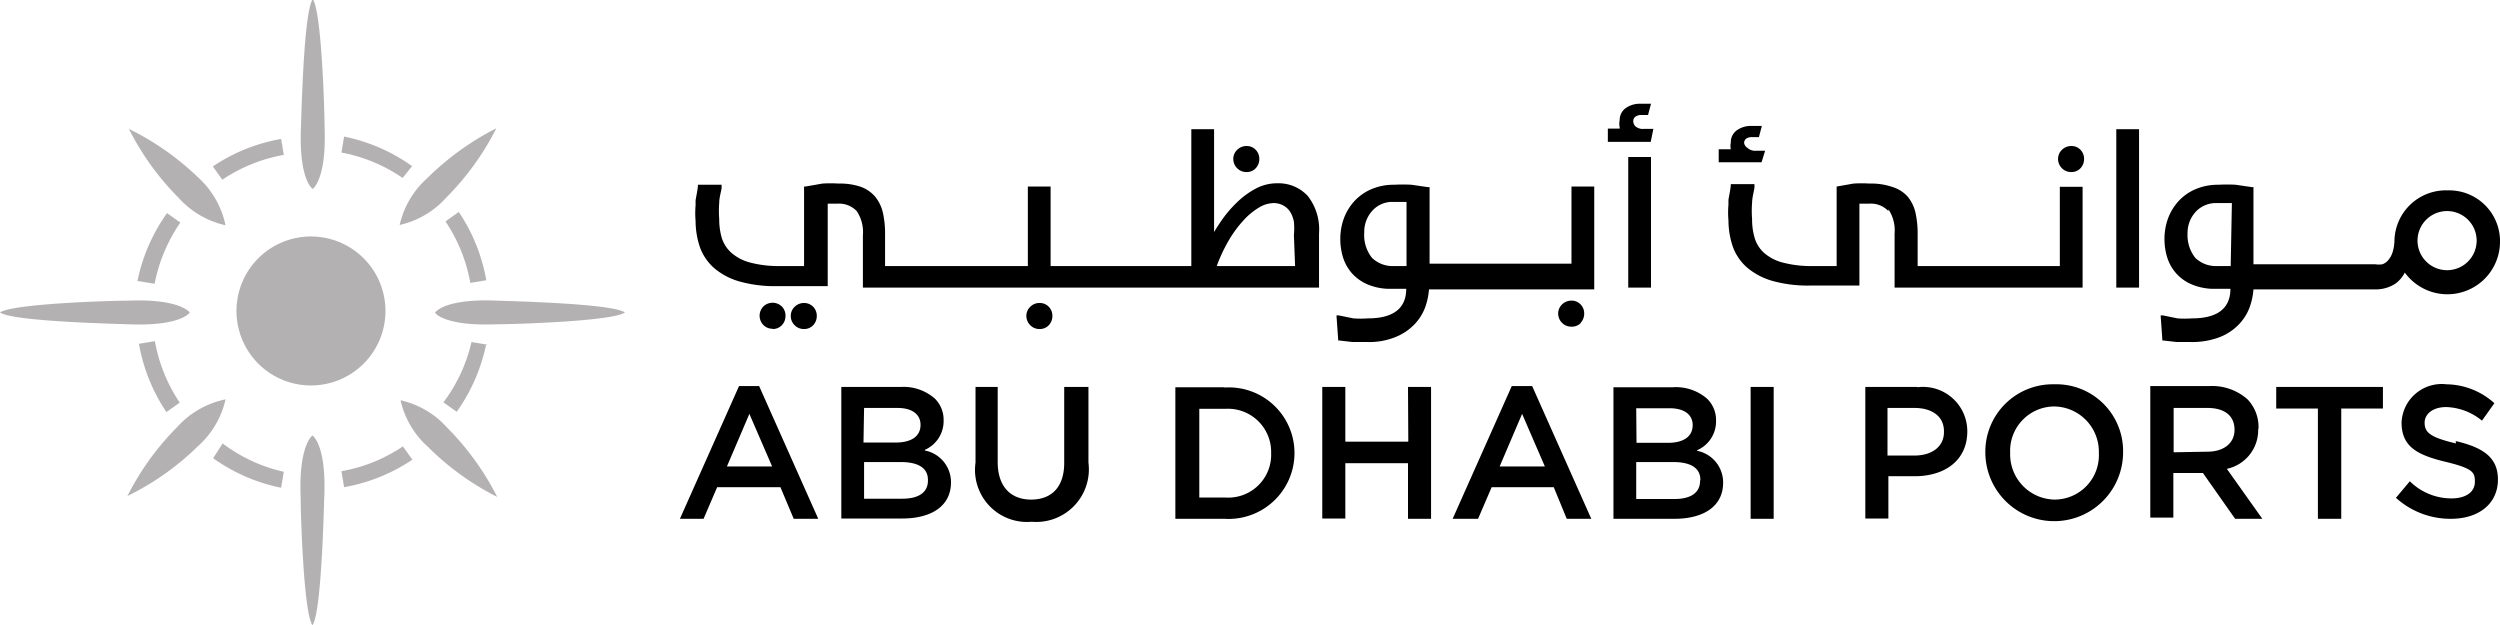 <svg xmlns="http://www.w3.org/2000/svg" viewBox="0 0 84.57 21.14"><g data-name="Layer 2"><g data-name="Layer 1"><path d="M8 10.57A2.52 2.52 0 1 0 10.57 8 2.52 2.52 0 0 0 8 10.57m-.37-2.94A3 3 0 0 0 6.7 6a9.22 9.22 0 0 0-2.34-1.64A9.13 9.13 0 0 0 6.05 6.7a3 3 0 0 0 1.58.92M4.69 9.51l.54.09a5.48 5.48 0 0 1 .87-2.07l-.45-.32a6 6 0 0 0-1 2.3m1.73 1.06zM9.6 5.24l-.09-.54a6 6 0 0 0-2.31.93l.32.45a5.41 5.41 0 0 1 2.08-.84m-3.18 5.33s-.33-.47-2.07-.4c-.58 0-3.92.1-4.35.4.42.3 3.77.38 4.35.4 1.75.07 2.06-.38 2.07-.4m9.49-1l.54-.09a6 6 0 0 0-.93-2.31l-.45.32a5.45 5.45 0 0 1 .84 2.08m-.81-2.89a9.18 9.18 0 0 0 1.69-2.34 9.26 9.26 0 0 0-2.34 1.69 3 3 0 0 0-.93 1.58 3 3 0 0 0 1.58-.93m-4.52-.29zm3.36-.77a6 6 0 0 0-2.3-1l-.09.54a5.43 5.43 0 0 1 2.07.86zm-3.36.77s.47-.32.4-2.07c0-.58-.1-3.93-.4-4.35-.3.42-.38 3.77-.4 4.35-.07 1.75.38 2.06.4 2.07m-4.95 7.55l.45-.32a5.43 5.43 0 0 1-.84-2.08l-.54.09a6 6 0 0 0 .93 2.31m5.92 2l.09.54a6 6 0 0 0 2.31-.93l-.32-.45a5.37 5.37 0 0 1-2.08.84m2-2.4a3 3 0 0 0 .93 1.58 9.15 9.15 0 0 0 2.34 1.69 9.24 9.24 0 0 0-1.69-2.34 3 3 0 0 0-1.58-.93m2.94-1.88l-.54-.09a5.39 5.39 0 0 1-.95 2.04l.45.32a6.06 6.06 0 0 0 1-2.3m.34-1.46c-1.74-.07-2.05.38-2.07.4s.32.47 2.07.4c.58 0 3.93-.1 4.35-.4-.42-.3-3.77-.38-4.35-.4m-2.07.4zM7.21 15.5a6 6 0 0 0 2.3 1l.09-.54A5.42 5.42 0 0 1 7.53 15zm3.36-.77s-.47.33-.4 2.07c0 .58.1 3.93.4 4.35.3-.42.38-3.77.4-4.35.07-1.74-.38-2.05-.4-2.07m-2.94-1.22zM6 14.44a9.17 9.17 0 0 0-1.69 2.34 9.13 9.13 0 0 0 2.39-1.69 3 3 0 0 0 .93-1.58 3 3 0 0 0-1.63.93m4.52.28z" fill="#b4b1b3"/><path d="M36 15.66c0 .82-.43 1.24-1.12 1.24s-1.13-.44-1.13-1.27v-2.54H33v2.56a1.76 1.76 0 0 0 1.9 2 1.78 1.78 0 0 0 1.92-2v-2.56H36zM35.48 11a.45.45 0 0 0 .12-.31.43.43 0 0 0-.12-.31.41.41 0 0 0-.31-.13.43.43 0 0 0-.32.13.41.41 0 0 0-.13.31.44.44 0 0 0 .13.31.43.43 0 0 0 .32.13.41.41 0 0 0 .31-.13m5.94 2.1h-1.66v4.45h1.66a2.23 2.23 0 0 0 2.37-2.23 2.22 2.22 0 0 0-2.37-2.21M43 15.33a1.45 1.45 0 0 1-1.55 1.5h-.88v-3h.88A1.46 1.46 0 0 1 43 15.32zM59.71 5.1h-.32a.38.38 0 0 1-.28-.1.24.24 0 0 1-.11-.16.19.19 0 0 1 .07-.15.34.34 0 0 1 .22-.05h.21l.1-.38h-.34a.82.82 0 0 0-.51.15.49.49 0 0 0-.2.41.54.54 0 0 0 0 .23V5v.05h-.41v.44h1.45zM43.19 6.2a1.53 1.53 0 0 0-.71.18 2.79 2.79 0 0 0-.64.47 4.07 4.07 0 0 0-.54.64c-.08.12-.16.24-.23.36V4.37h-.77V9h-4.76V6.31h-.77V9h-4.83V7.94a3.24 3.24 0 0 0-.07-.73 1.33 1.33 0 0 0-.26-.55 1.15 1.15 0 0 0-.49-.34 2.18 2.18 0 0 0-.75-.11 4.18 4.18 0 0 0-.55 0l-.57.1h-.05V9h-.83a3.73 3.73 0 0 1-1-.12 1.54 1.54 0 0 1-.63-.33 1.12 1.12 0 0 1-.32-.49 2.21 2.21 0 0 1-.09-.65 3.5 3.5 0 0 1 0-.55c0-.16.05-.32.08-.49v-.12h-.8c0 .13-.05.34-.08.53v.17a3.07 3.07 0 0 0 0 .52 2.82 2.82 0 0 0 .15.9 1.72 1.72 0 0 0 .48.7 2.28 2.28 0 0 0 .85.45 4.42 4.42 0 0 0 1.26.16H28V6.89h.33a.82.82 0 0 1 .65.25 1.27 1.27 0 0 1 .21.82v1.77h15.43V7.9a1.84 1.84 0 0 0-.38-1.27 1.34 1.34 0 0 0-1-.43m.57 2.8h-2.65a5.41 5.41 0 0 1 .39-.84 3.94 3.94 0 0 1 .51-.7 2.3 2.3 0 0 1 .53-.44 1 1 0 0 1 .48-.15.68.68 0 0 1 .34.08.63.63 0 0 1 .23.21 1 1 0 0 1 .13.34 2.32 2.32 0 0 1 0 .45zm26.26-3.18a.41.41 0 0 0 .31-.13.45.45 0 0 0 .12-.31.43.43 0 0 0-.12-.31.41.41 0 0 0-.31-.13.44.44 0 0 0-.32.13.42.42 0 0 0-.13.31.44.44 0 0 0 .13.31.43.43 0 0 0 .32.13m-27.9 0a.41.41 0 0 0 .31-.13.45.45 0 0 0 .12-.31.43.43 0 0 0-.12-.31.41.41 0 0 0-.31-.13.44.44 0 0 0-.32.13.42.42 0 0 0-.13.31.44.44 0 0 0 .13.31.43.43 0 0 0 .32.13M25 13.06l-2 4.49h.8l.46-1.07h2.14l.45 1.07h.83l-2-4.49zm-.41 2.72l.76-1.78.77 1.78zM27.51 11a.45.45 0 0 0 .12-.31.43.43 0 0 0-.12-.31.42.42 0 0 0-.31-.13.44.44 0 0 0-.32.13.42.42 0 0 0-.13.31.43.43 0 0 0 .13.31.43.43 0 0 0 .32.13.41.41 0 0 0 .31-.13m-1.38.13a.42.42 0 0 0 .36-.18.43.43 0 0 0 .08-.23.44.44 0 0 0-.12-.35.45.45 0 0 0-.63 0 .45.45 0 0 0 0 .62.42.42 0 0 0 .32.13m5.14 4.1a1.06 1.06 0 0 0 .64-1 1 1 0 0 0-.3-.74 1.61 1.61 0 0 0-1.16-.39h-2v4.45h2.06c1 0 1.65-.43 1.65-1.22a1.09 1.09 0 0 0-.88-1.08m-2.06-1.44h1.13c.5 0 .78.22.78.57 0 .41-.34.6-.84.6h-1.09zm2.16 2.46c0 .4-.32.61-.86.61h-1.3v-1.24h1.24c.62 0 .92.22.92.6zm24.54-11.9h-.32a.39.39 0 0 1-.28-.08.25.25 0 0 1-.08-.18.18.18 0 0 1 .07-.15.33.33 0 0 1 .21-.06h.22l.1-.38h-.35a.82.82 0 0 0-.51.15.5.5 0 0 0-.2.41.54.54 0 0 0 0 .23v.05h-.4v.45h1.45zM76.4 14.51a1.35 1.35 0 0 0-.37-1 1.8 1.8 0 0 0-1.29-.45h-2v4.45h.78V16h1l1.09 1.55h.92l-1.2-1.69a1.34 1.34 0 0 0 1.06-1.35m-2.86.79v-1.5h1.14c.58 0 .92.26.92.74 0 .45-.36.74-.92.74zm-1.94-5.57h.77V4.37h-.77zM69.49 13a2.28 2.28 0 0 0-2.33 2.3 2.33 2.33 0 0 0 4.66 0 2.26 2.26 0 0 0-2.33-2.3M71 15.33a1.5 1.5 0 0 1-1.5 1.57 1.53 1.53 0 0 1-1.5-1.58 1.5 1.5 0 0 1 1.5-1.57 1.53 1.53 0 0 1 1.5 1.57zm6-1.51h1.41v3.73h.79v-3.73h1.41v-.73H77zm5.8-7.38A1.74 1.74 0 0 0 81 8.12a1.45 1.45 0 0 1-.06.4.76.76 0 0 1-.15.28.46.46 0 0 1-.2.14.78.78 0 0 1-.24 0h-4.12V6.33h-.05l-.55-.08a5.17 5.17 0 0 0-.59 0 1.91 1.91 0 0 0-.77.15 1.67 1.67 0 0 0-.57.4 1.78 1.78 0 0 0-.36.59 2 2 0 0 0-.12.7 2.08 2.08 0 0 0 .09.61 1.45 1.45 0 0 0 .83.92 1.93 1.93 0 0 0 .79.15h.52c0 .68-.46 1-1.3 1a3.34 3.34 0 0 1-.49 0l-.49-.1h-.08l.06.85h.05l.43.05h.47a2.62 2.62 0 0 0 1-.17 1.83 1.83 0 0 0 .65-.44 1.69 1.69 0 0 0 .36-.59 2.36 2.36 0 0 0 .12-.58h4.13a1.22 1.22 0 0 0 .68-.2 1.06 1.06 0 0 0 .31-.37 1.78 1.78 0 0 0 3.22-1 1.72 1.72 0 0 0-1.77-1.78M75.46 9H75a1 1 0 0 1-.74-.28 1.23 1.23 0 0 1-.26-.81 1.09 1.09 0 0 1 .09-.46 1.05 1.05 0 0 1 .23-.33.94.94 0 0 1 .68-.25h.5zm8.32-.86a1 1 0 0 1-1 1 1 1 0 0 1-1-1 1 1 0 0 1 1-1 1 1 0 0 1 1 1zm-36.14 6.8h-2.13v-1.85h-.78v4.45h.78v-1.87h2.12v1.88h.78v-4.46h-.78zm17.22-1.85H63.1v4.45h.78v-1.43h.89c1 0 1.78-.52 1.78-1.52a1.5 1.5 0 0 0-1.69-1.49m.9 1.52c0 .46-.37.79-1 .79h-.91V13.8h.91c.58 0 1 .27 1 .79zm17.32.38c-.85-.2-1.06-.36-1.06-.7 0-.29.27-.53.73-.53a2 2 0 0 1 1.21.46l.42-.59a2.46 2.46 0 0 0-1.62-.64 1.36 1.36 0 0 0-1.52 1.29c0 .82.53 1.1 1.48 1.33s1 .36 1 .68c0 .34-.3.56-.79.56a2 2 0 0 1-1.41-.58l-.47.56a2.74 2.74 0 0 0 1.86.71c.93 0 1.59-.5 1.59-1.33 0-.74-.49-1.08-1.43-1.3m-29.6-4a.45.45 0 0 0 .12-.31.43.43 0 0 0-.12-.31.41.41 0 0 0-.31-.13.44.44 0 0 0-.32.13.42.42 0 0 0-.13.31.44.44 0 0 0 .13.31.43.43 0 0 0 .32.13.41.41 0 0 0 .32-.13m-.32-2h-4.8V6.33h-.06l-.55-.08a5.16 5.16 0 0 0-.59 0 1.91 1.91 0 0 0-.77.15 1.68 1.68 0 0 0-.57.4 1.78 1.78 0 0 0-.36.59 2 2 0 0 0-.12.7 2.09 2.09 0 0 0 .09.61 1.47 1.47 0 0 0 .3.54 1.49 1.49 0 0 0 .53.38 1.94 1.94 0 0 0 .79.15h.52c0 .68-.46 1-1.3 1a3.35 3.35 0 0 1-.49 0l-.49-.1h-.08l.06.85h.05l.43.05h.52a2.33 2.33 0 0 0 .94-.17 1.83 1.83 0 0 0 .65-.44 1.67 1.67 0 0 0 .36-.59 2.34 2.34 0 0 0 .12-.58h5.59V6.31h-.77zM47.58 9h-.43a1 1 0 0 1-.74-.28 1.23 1.23 0 0 1-.26-.85 1.06 1.06 0 0 1 .32-.79.9.9 0 0 1 .3-.19.88.88 0 0 1 .31-.06h.5zm16.3-1.92a1.27 1.27 0 0 1 .21.82v1.83h6.36V6.32h-.77V9h-4.81V7.94a3.3 3.3 0 0 0-.07-.73 1.32 1.32 0 0 0-.26-.55 1.14 1.14 0 0 0-.54-.34 2.17 2.17 0 0 0-.75-.11 4.17 4.17 0 0 0-.55 0l-.57.1V9h-.83a3.73 3.73 0 0 1-1-.12 1.54 1.54 0 0 1-.63-.33 1.11 1.11 0 0 1-.31-.49 2.18 2.18 0 0 1-.09-.65 3.34 3.34 0 0 1 0-.55c0-.16.05-.33.08-.51v-.12h-.8c0 .13-.05.34-.08.53v.17a2.94 2.94 0 0 0 0 .52 2.79 2.79 0 0 0 .15.9 1.71 1.71 0 0 0 .48.7 2.29 2.29 0 0 0 .85.45 4.42 4.42 0 0 0 1.26.16h1.69V6.89h.33a.81.81 0 0 1 .65.25m-12.74 5.92l-2 4.49H50l.46-1.07h2.1l.44 1.07h.83l-2-4.49zm-.41 2.72l.76-1.78.77 1.78zm8.49 1.77H60v-4.46h-.78zm-1.81-2.32a1.06 1.06 0 0 0 .64-1 1 1 0 0 0-.3-.74 1.61 1.61 0 0 0-1.17-.39h-2v4.45h2.06c1 0 1.65-.43 1.65-1.22a1.09 1.09 0 0 0-.88-1.08m-2.06-1.44h1.13c.5 0 .78.22.78.57 0 .41-.34.6-.84.6h-1.06zm2.16 2.46c0 .4-.32.61-.86.61h-1.3v-1.25h1.25c.62 0 .92.22.92.6zM55.85 5.31h-.77v4.42h.77z"/></g></g></svg>